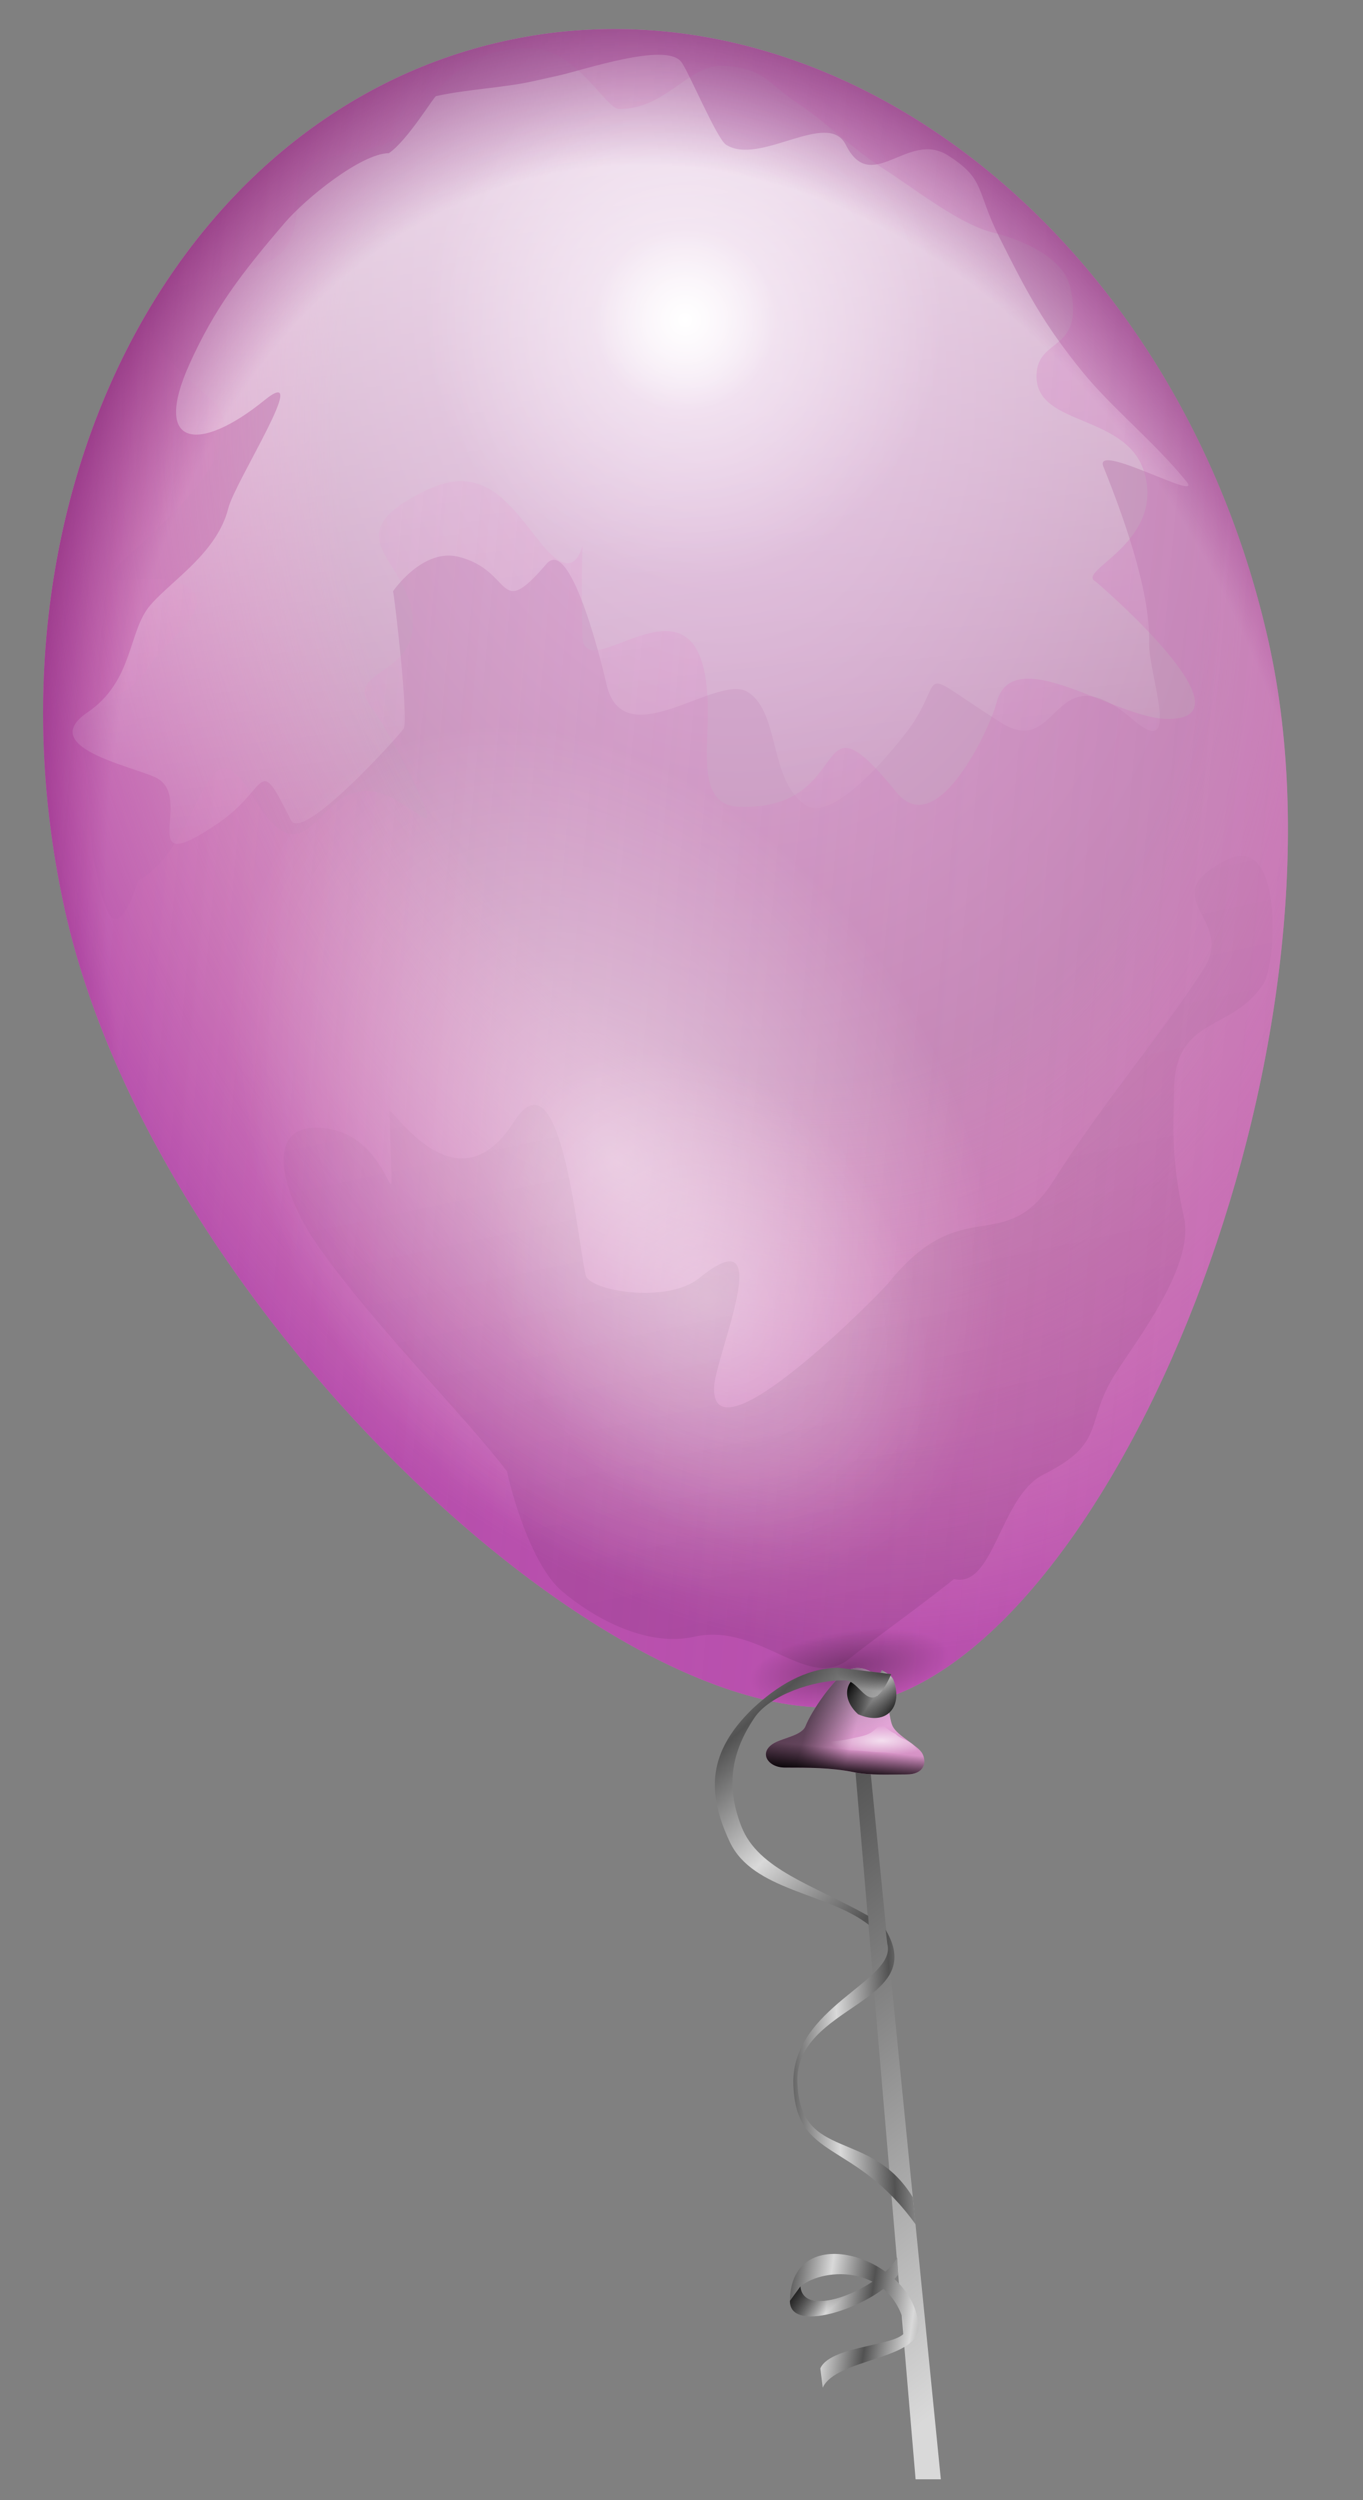 <?xml version="1.0" encoding="UTF-8" standalone="no"?>
<svg xmlns="http://www.w3.org/2000/svg" xmlns:xlink="http://www.w3.org/1999/xlink" width="600" height="1100" version="1.0">
  <rect width="100%" height="100%" fill="#808080" stroke="none"/>
  <defs>
    <linearGradient id="e">
      <stop offset="0" stop-color="#525252"/>
      <stop offset="1" stop-color="#d9d9d9"/>
    </linearGradient>
    <linearGradient id="f">
      <stop offset="0" stop-color="#ff00d3" stop-opacity="0"/>
      <stop offset=".5" stop-color="#ff00a5" stop-opacity="0"/>
      <stop offset=".75" stop-color="#7b0068" stop-opacity="0"/>
      <stop offset="1" stop-color="#540049"/>
    </linearGradient>
    <linearGradient id="a">
      <stop offset="0"/>
      <stop offset="1" stop-opacity="0"/>
    </linearGradient>
    <linearGradient id="c">
      <stop offset="0" stop-color="#fff"/>
      <stop offset="1" stop-color="#fff" stop-opacity="0"/>
    </linearGradient>
    <linearGradient id="b">
      <stop offset="0" stop-color="#ff8dcd" stop-opacity="0"/>
      <stop offset=".5" stop-color="#ff93d7" stop-opacity="0"/>
      <stop offset="1" stop-color="#b149a9"/>
    </linearGradient>
    <linearGradient id="d">
      <stop offset="0" stop-color="#ffccfc"/>
      <stop offset="1" stop-color="#ca82b6"/>
    </linearGradient>
    <linearGradient xlink:href="#a" id="p" x1="336.154" x2="345.4" y1="1203.608" y2="608.364" gradientTransform="matrix(1.23 -.273 .172 .775 -201.806 -17.563)" gradientUnits="userSpaceOnUse"/>
    <linearGradient xlink:href="#b" id="m" x1="-683.498" x2="1100.712" y1="-283.389" y2="504.578" gradientTransform="matrix(.831 -.185 .255 1.146 -201.806 -17.563)" gradientUnits="userSpaceOnUse"/>
    <linearGradient xlink:href="#c" id="j" x1="350.373" x2="285.902" y1="168.429" y2="601.162" gradientTransform="matrix(1.184 -.263 .179 .805 -201.806 -17.563)" gradientUnits="userSpaceOnUse"/>
    <linearGradient xlink:href="#d" id="s" x1="309.157" x2="302.307" y1="900.839" y2="958.593" gradientTransform="matrix(1.219 0 0 .82 0 -6)" gradientUnits="userSpaceOnUse"/>
    <linearGradient xlink:href="#a" id="t" x1="299.345" x2="301.381" y1="959.688" y2="945.181" gradientTransform="matrix(1.219 0 0 .82 0 -6)" gradientUnits="userSpaceOnUse"/>
    <linearGradient xlink:href="#a" id="u" x1="293.05" x2="311.934" y1="901.66" y2="937.791" gradientTransform="matrix(1.219 0 0 .82 0 -6)" gradientUnits="userSpaceOnUse"/>
    <linearGradient xlink:href="#a" id="v" x1="293.235" x2="310.453" y1="923.831" y2="927.116" gradientTransform="matrix(1.219 0 0 .82 0 -6)" gradientUnits="userSpaceOnUse"/>
    <linearGradient xlink:href="#e" id="g" x1="1062.968" x2="1074.982" y1="281.094" y2="396.197" gradientTransform="matrix(.366 0 0 2.731 0 -6)" gradientUnits="userSpaceOnUse" spreadMethod="pad"/>
    <linearGradient xlink:href="#e" id="D" x1="423.763" x2="448.118" y1="614.405" y2="654.132" gradientTransform="matrix(.822 0 0 1.216 0 -6)" gradientUnits="userSpaceOnUse" spreadMethod="reflect"/>
    <linearGradient xlink:href="#e" id="z" x1="608.266" x2="572.031" y1="588.048" y2="590.562" gradientTransform="matrix(.645 0 0 1.552 0 -6)" gradientUnits="userSpaceOnUse" spreadMethod="reflect"/>
    <linearGradient xlink:href="#e" id="A" x1="469.012" x2="491.663" y1="838.202" y2="843.225" gradientTransform="matrix(.814 0 0 1.229 0 -6)" gradientUnits="userSpaceOnUse" spreadMethod="reflect"/>
    <linearGradient xlink:href="#a" id="B" x1="432.333" x2="442.939" y1="816.665" y2="835.014" gradientTransform="matrix(.814 0 0 1.229 0 -6)" gradientUnits="userSpaceOnUse" spreadMethod="pad"/>
    <linearGradient xlink:href="#a" id="C" x1="370.795" x2="381.529" y1="747.381" y2="754.63" gradientTransform="scale(1.015 .985)" gradientUnits="userSpaceOnUse" spreadMethod="reflect"/>
    <radialGradient xlink:href="#c" id="k" cx="457.143" cy="263.791" r="94.286" fx="457.143" fy="263.791" gradientUnits="userSpaceOnUse"/>
    <radialGradient xlink:href="#c" id="l" cx="457.143" cy="263.791" r="94.286" fx="457.143" fy="263.791" gradientUnits="userSpaceOnUse"/>
    <radialGradient xlink:href="#c" id="n" cx="480.134" cy="516.869" r="175.437" fx="480.134" fy="516.869" gradientTransform="scale(.84 1.191)" gradientUnits="userSpaceOnUse"/>
    <radialGradient xlink:href="#c" id="o" cx="480.134" cy="516.869" r="175.437" fx="480.134" fy="516.869" gradientTransform="scale(.84 1.191)" gradientUnits="userSpaceOnUse"/>
    <radialGradient xlink:href="#f" id="q" cx="413.888" cy="440.374" r="359.535" fx="413.888" fy="440.374" gradientTransform="matrix(.968 -.215 .297 1.335 -211.6 -61.667)" gradientUnits="userSpaceOnUse"/>
    <radialGradient xlink:href="#b" id="i" cx="478.657" cy="290.044" r="372.486" fx="478.657" fy="290.044" gradientTransform="matrix(.968 -.215 .297 1.335 -211.6 -61.667)" gradientUnits="userSpaceOnUse"/>
    <radialGradient xlink:href="#d" id="h" cx="462.465" cy="233.671" r="330.328" fx="462.465" fy="233.671" gradientTransform="matrix(.968 -.215 .297 1.335 -211.6 -61.667)" gradientUnits="userSpaceOnUse"/>
    <radialGradient xlink:href="#c" id="w" cx="214.764" cy="1378.803" r="15.406" fx="214.764" fy="1378.803" gradientTransform="matrix(1.469 0 0 .425 72.665 179.829)" gradientUnits="userSpaceOnUse"/>
    <radialGradient xlink:href="#c" id="x" cx="378.571" cy="752.362" r="8.571" fx="378.571" fy="752.362" gradientUnits="userSpaceOnUse"/>
    <radialGradient xlink:href="#a" id="r" cx="269.789" cy="1031.84" r="32.826" fx="269.789" fy="1031.84" gradientTransform="scale(1.393 .718)" gradientUnits="userSpaceOnUse"/>
    <radialGradient xlink:href="#e" id="y" cx="370.706" cy="771.549" r="27.48" fx="370.706" fy="771.549" gradientTransform="matrix(1.015 0 0 .985 0 -6)" gradientUnits="userSpaceOnUse"/>
    <radialGradient xlink:href="#a" id="E" cx="247.709" cy="1161.088" r="14.647" fx="247.709" fy="1161.419" gradientTransform="scale(1.58 .633)" gradientUnits="userSpaceOnUse"/>
  </defs>
  <path fill="url(#g) #000" fill-rule="evenodd" d="m373.756 746.347 29.294 344.462h11.112l-34.345-345.472-6.061 1.01z"/>
  <path fill="url(#h) #000" fill-rule="evenodd" d="M558.538 282.827c39.66 178.598-67.947 439.466-174.544 466.064C280.185 774.87 68.25 579.108 28.59 400.51-11.07 221.912 75.45 50.602 221.716 18.121 367.981-14.359 518.878 104.229 558.538 282.827z" opacity=".75"/>
  <path fill="url(#i) #000" fill-rule="evenodd" d="M558.538 282.827c39.66 178.598-67.947 439.466-174.544 466.064C280.185 774.87 68.25 579.108 28.59 400.51-11.07 221.912 75.45 50.602 221.716 18.121c146.266-32.48 297.162 86.108 336.822 264.706z"/>
  <path fill="url(#j) #000" fill-rule="evenodd" d="M171.194 67.388c-12.157.124-36.516 19.763-45.87 30.673-19.234 22.433-30.838 37.65-41.846 61.974-16.9 37.343 4.575 39.084 32.847 16.12 21.599-17.544-12.858 35.603-15.812 47.412-4.934 19.723-24.964 31.75-34.405 42.761-9.848 11.486-7.246 33.213-27.588 47.101-22.198 15.155 18.255 23.315 29.746 28.515 18.361 8.31-10.76 46.533 27.888 20.148 22.79-15.559 16.769-31.547 31.92-1.235 4.997 9.997 47.588-37.134 49.59-40.28 2.34-3.675-3.854-56.896-4.639-60.431-.016-.072 13.061-19.124 28.823-15.181 24.45 6.116 16.739 28.761 38.737 3.105 11.176-13.035 25.825 50.398 26.334 52.687 7.291 32.832 48.788-4.867 62.289 3.728 14.421 9.18 9.084 39.312 25.714 49.898 13.119 8.351 43.278-30.363 47.42-36.871 13.556-21.296.689-23.511 38.118.316 26.363 16.782 22.406-31.973 58.262-1.231 21.82 18.709 6.77-20.076 7.133-33.778.612-23.122-11.942-57.191-20.132-77.478-4.634-11.481 44.373 16.124 36.567 6.513-14.238-17.529-32.694-32.145-45.858-48.351-17.055-20.997-24.405-34.878-36.559-59.197-10.501-21.011-5.947-25.34-22.617-35.952-17.603-11.206-33.648 17.928-44.935-4.655-7.851-15.708-37.869 9.422-52.683-.008-4.172-2.656-16.656-32.666-19.828-36.571-6.982-8.596-42.542 3.594-54.234 6.19-3.719.826-7.438 1.652-11.157 2.478-12.796 2.842-28.611 3.427-42.457 6.501-1.007.224-12.546 19.486-20.767 25.099z" opacity=".6"/>
  <path fill="url(#k) #000" fill-rule="evenodd" d="M551.429 263.791a94.286 94.286 0 1 1-188.571 0 94.286 94.286 0 1 1 188.571 0z" transform="matrix(.414 -.092 .092 .414 88.064 73.647)"/>
  <path fill="url(#l) #000" fill-rule="evenodd" d="M551.429 263.791a94.286 94.286 0 1 1-188.571 0 94.286 94.286 0 1 1 188.571 0z" opacity=".6" transform="matrix(1.183 -.263 .263 1.183 -308.6 -51.166)"/>
  <path fill="url(#m) #000" fill-rule="evenodd" d="M221.722 18.129C75.456 50.609-11.078 221.899 28.582 400.497 68.242 579.095 280.189 774.869 383.997 748.89c106.597-26.598 214.211-287.481 174.55-466.079C518.888 104.213 367.987-14.352 221.722 18.129zm-5.244 5.358c5.2-1.604 11.041-2.43 17.65-2.255 19.368.513 32.663 26.514 38.091 26.658 20.479.542 30.72-19.317 45.575-18.924 18.58.492 21.189 8.721 32.842 16.139 10.823 6.89 24.287 20.228 38.738 29.427 11.837 7.535 32.715 24.002 47.104 27.601 13.508 3.379 31.701 11.002 34.698 24.498 6.332 28.516-14.448 21.375-14.899 38.425-.62 23.425 41.676 16.277 48.04 44.936 6.58 29.629-30.816 41.326-22.019 45.864.178.092 72.199 61.527 30.995 60.437-23.067-.611-67.778-34.504-74.698-6.845-2.514 10.051-25.863 61.413-44.016 39.065-38.873-47.858-17.132 7.841-68.795 6.474-17.014-.45-14.751-19.047-14.254-37.809 2.072-78.291-54.609-11.471-55.159-37.497-1.659-78.521 6.578-10.145-17.647-39.969-14.593-17.967-25.614-36.775-52.063-23.555-40.782 20.383-6.405 29.476-4.951 56.703 1.352 25.317-31.749 21.715-17.676 39.041 4.725 5.817 30.882 53.188 22.316 47.735-3.409-2.17-6.844-4.357-10.252-6.526-36.745-23.391-37.037 43.629-65.062-3.094-21.787-36.324-21.001 20.857-50.222 37.498-11.176 33.51-15.372 9.771-19.197-7.453-3.456-15.562-.494-28.606-4.328-45.871-6.254-28.164 15.771-21.03 28.811-41.514 7.587-11.919 36.258-30.446 9.317-37.185-14.15-3.54-37.511 6.534-19.844-10.222 11.358-10.773 59.758-50.389 37.207-69.724-12.698-10.888-49.658-41.663-8.375-50.831 36.849-8.183 45.989-9.051 46.799-39.651.659-24.917 38.08-10.894 51.461-31.915 8.281-13.008 18.212-24.848 33.812-29.66z" opacity=".4"/>
  <path fill="url(#n) #000" fill-rule="evenodd" d="M568.571 602.362a164.286 232.857 0 1 1-328.571 0 164.286 232.857 0 1 1 328.571 0z" opacity=".53" transform="rotate(-33.353 161.972 784.018)"/>
  <path fill="url(#o) #000" fill-rule="evenodd" d="M568.571 602.362a164.286 232.857 0 1 1-328.571 0 164.286 232.857 0 1 1 328.571 0z" opacity=".3" transform="matrix(.498 -.328 .308 .468 -79.096 415.273)"/>
  <path fill="url(#p) #000" fill-rule="evenodd" d="M223.164 647.358c-18.335-24.262-60.967-66.679-84.57-101.252-13.367-19.579-23.259-50.613 1.322-49.962 37.268.986 32.963 59.583 31.556-7.007-.09-4.274 28.978 44.927 54.783 4.391 20.491-32.189 27.586 49.668 31.545 67.498 1.54 6.936 35.923 12.726 49.962 1.322 35.296-28.67 6.933 34.373 6.567 48.21-.891 33.662 73.164-41.607 76.703-46.006 32.961-40.966 50.845-10.706 72.759-45.13 23.006-36.141 48.395-65.382 66.192-93.341 14.1-22.149-23.01-31.227 10.087-47.769 25.06-12.525 21.8 45.562 16.208 54.347-13.638 21.424-38.608 14.175-39.451 46.012-.527 19.917-.88 33.317 4.374 56.975 4.693 21.132-20.482 53.457-30.251 68.803-13.828 21.722-3.488 30.228-31.562 44.26-19.256 9.624-21.792 50.293-39.451 46.012-13.722 11.146-36.205 27.079-46.023 35.054-18.363 14.915-39.258-16.116-68.368-9.652-21.973 4.879-45.83-9.489-58.286-20.169-11.998-10.287-20.75-37.527-24.097-52.596z" opacity=".1"/>
  <path fill="url(#q) #000" fill-rule="evenodd" d="M558.538 282.827c39.66 178.598-67.947 439.466-174.544 466.064C280.185 774.87 68.25 579.108 28.59 400.51-11.07 221.912 75.45 50.602 221.716 18.121c146.266-32.48 297.162 86.108 336.822 264.706z"/>
  <path fill="url(#r) #000" fill-rule="evenodd" d="M421.429 740.934a45.714 23.571 0 1 1-91.429 0 45.714 23.571 0 1 1 91.429 0z" opacity=".3" transform="matrix(.956 -.148 .143 .657 -91.365 302.372)"/>
  <path fill="url(#s) #000" fill-rule="evenodd" d="M372.746 735.235c-5.936 3.649-15.409 17.309-18.183 24.244-1.543 3.858-9.092 5.051-13.132 7.071-7.948 3.974-3.739 11.112 4.041 11.112 10.363 0 20.275.014 30.305 2.02 7.565 1.513 15.433 1.01 23.234 1.01 7.944 0 8.979-5.276 7.071-9.091-1.736-3.472-10.956-7.769-13.132-12.122-2.066-4.131-1.895-18.342-7.071-22.223-.381-.286-6.718-5.964-13.132-2.02z"/>
  <path fill="url(#t) #000" fill-rule="evenodd" d="M372.746 735.235c-5.936 3.649-15.409 17.309-18.183 24.244-1.543 3.858-9.092 5.051-13.132 7.071-7.948 3.974-3.739 11.112 4.041 11.112 10.363 0 20.275.014 30.305 2.02 7.565 1.513 15.433 1.01 23.234 1.01 7.944 0 8.979-5.276 7.071-9.091-1.736-3.472-10.956-7.769-13.132-12.122-2.066-4.131-1.895-18.342-7.071-22.223-.381-.286-6.718-5.964-13.132-2.02z"/>
  <path fill="url(#u) #000" fill-rule="evenodd" d="M372.746 735.235c-5.936 3.649-15.409 17.309-18.183 24.244-1.543 3.858-9.092 5.051-13.132 7.071-7.948 3.974-3.739 11.112 4.041 11.112 10.363 0 20.275.014 30.305 2.02 7.565 1.513 15.433 1.01 23.234 1.01 7.944 0 8.979-5.276 7.071-9.091-1.736-3.472-10.956-7.769-13.132-12.122-2.066-4.131-1.895-18.342-7.071-22.223-.381-.286-6.718-5.964-13.132-2.02z" opacity=".468"/>
  <path fill="url(#v) #000" fill-rule="evenodd" d="M372.746 735.235c-5.936 3.649-15.409 17.309-18.183 24.244-1.543 3.858-9.092 5.051-13.132 7.071-7.948 3.974-3.739 11.112 4.041 11.112 10.363 0 20.275.014 30.305 2.02 7.565 1.513 15.433 1.01 23.234 1.01 7.944 0 8.979-5.276 7.071-9.091-1.736-3.472-10.956-7.769-13.132-12.122-2.066-4.131-1.895-18.342-7.071-22.223-.381-.286-6.718-5.964-13.132-2.02z" opacity=".509"/>
  <path fill="url(#w) #000" fill-rule="evenodd" d="M358.604 766.356c3.383.438 11.266-.306 16.576-1.538 4.495-1.042 7.217-1.313 9.946-3.845 3.948-3.663 3.842-.529 9.117 1.895 2.93 3.129 7.176 2.083 10.147 8.101 2.93 2.719-11.804 0-15.948 0-4.452 0-8.3-.769-12.432-.769-2.851 0-8.666-1.049-10.775-1.538-3.282-.761-1.586-1.371-6.63-2.307z" opacity=".676"/>
  <path fill="url(#x) #000" fill-rule="evenodd" d="M387.143 752.362a8.571 8.571 0 1 1-17.143 0 8.571 8.571 0 1 1 17.143 0z" opacity=".468" transform="matrix(.469 -.172 .344 .939 -50.684 103.734)"/>
  <path fill="url(#y) #000" d="M384.098 745.83c-.316.082-.628-.178-.942-.268 7.031 1.463.112-.148 1.183-1.558-.289-.21-.1.098-.23.225l4.013-9.423c1.896 1.22 3.96 1.866 5.079 4.062 4.662 11.939-2.839 20.797-15.457 15.351-8.585-7.901-5.367-17.927 6.354-18.753v10.365z"/>
  <path fill="url(#z) #000" d="M389.82 848.984c19.503 32.603-40.167 32.936-38.799 67.422 1.382 34.843 32.218 19.787 50.782 50.331l1.358 12.088c-27.175-37.964-52.844-27.652-53.919-61.72-1.075-34.068 45.612-45.57 41.37-61.82l-.791-6.302z"/>
  <path fill="url(#A) #000" d="M395.353 1000.714c-9.286 13.302-47.781 27.059-47.63 11.59.36-36.898 55.373-18.881 56.593 11.288.594 14.678-36.308 13.991-42.145 26.91l-1.061-8.487c4.899-11.006 39.145-9.575 37.448-17.73-5.807-27.907-35.524-27.016-46.194-18.353 1.285 15.131 34.93.801 42.614-12.701l.375 7.482z"/>
  <path fill="url(#B) #000" d="M395.353 1000.714c-9.286 13.302-47.781 27.059-47.63 11.59l4.641-6.372c1.285 15.131 34.93.801 42.614-12.701l.375 7.482z"/>
  <path fill="url(#C) #000" d="M384.098 745.83c-.316.082-.628-.178-.942-.268 7.031 1.463.112-.148 1.183-1.558-.289-.21-.1.098-.23.225l4.013-9.423c1.896 1.22 3.96 1.866 5.079 4.062 4.662 11.939-2.839 20.797-15.457 15.351-8.585-7.901-5.367-17.927 6.354-18.753v10.365z"/>
  <path fill="url(#D) #000" d="M392.325 736.55c-9.751 22.191-12.99 1.442-21.293 2.753-12.743-.025-32.129 6.309-38.989 16.555-9.404 14.048-13.051 28.868-5.669 47.75 7.43 19.005 31.709 25.712 55.78 39.274l.311 4.008c-18.274-14.306-51.053-14.918-61.218-36.509-10.303-21.883-9.615-39.627 10.162-58.705 10.473-9.743 22.831-17.617 37.494-17.937l23.422 2.81z"/>
  <path fill="url(#E) #000" d="M392.325 736.55c-9.751 22.191-12.99 1.442-21.293 2.753-12.743-.025-16.792-5.244-2.129-5.564l23.422 2.81z" opacity=".639"/>
</svg>